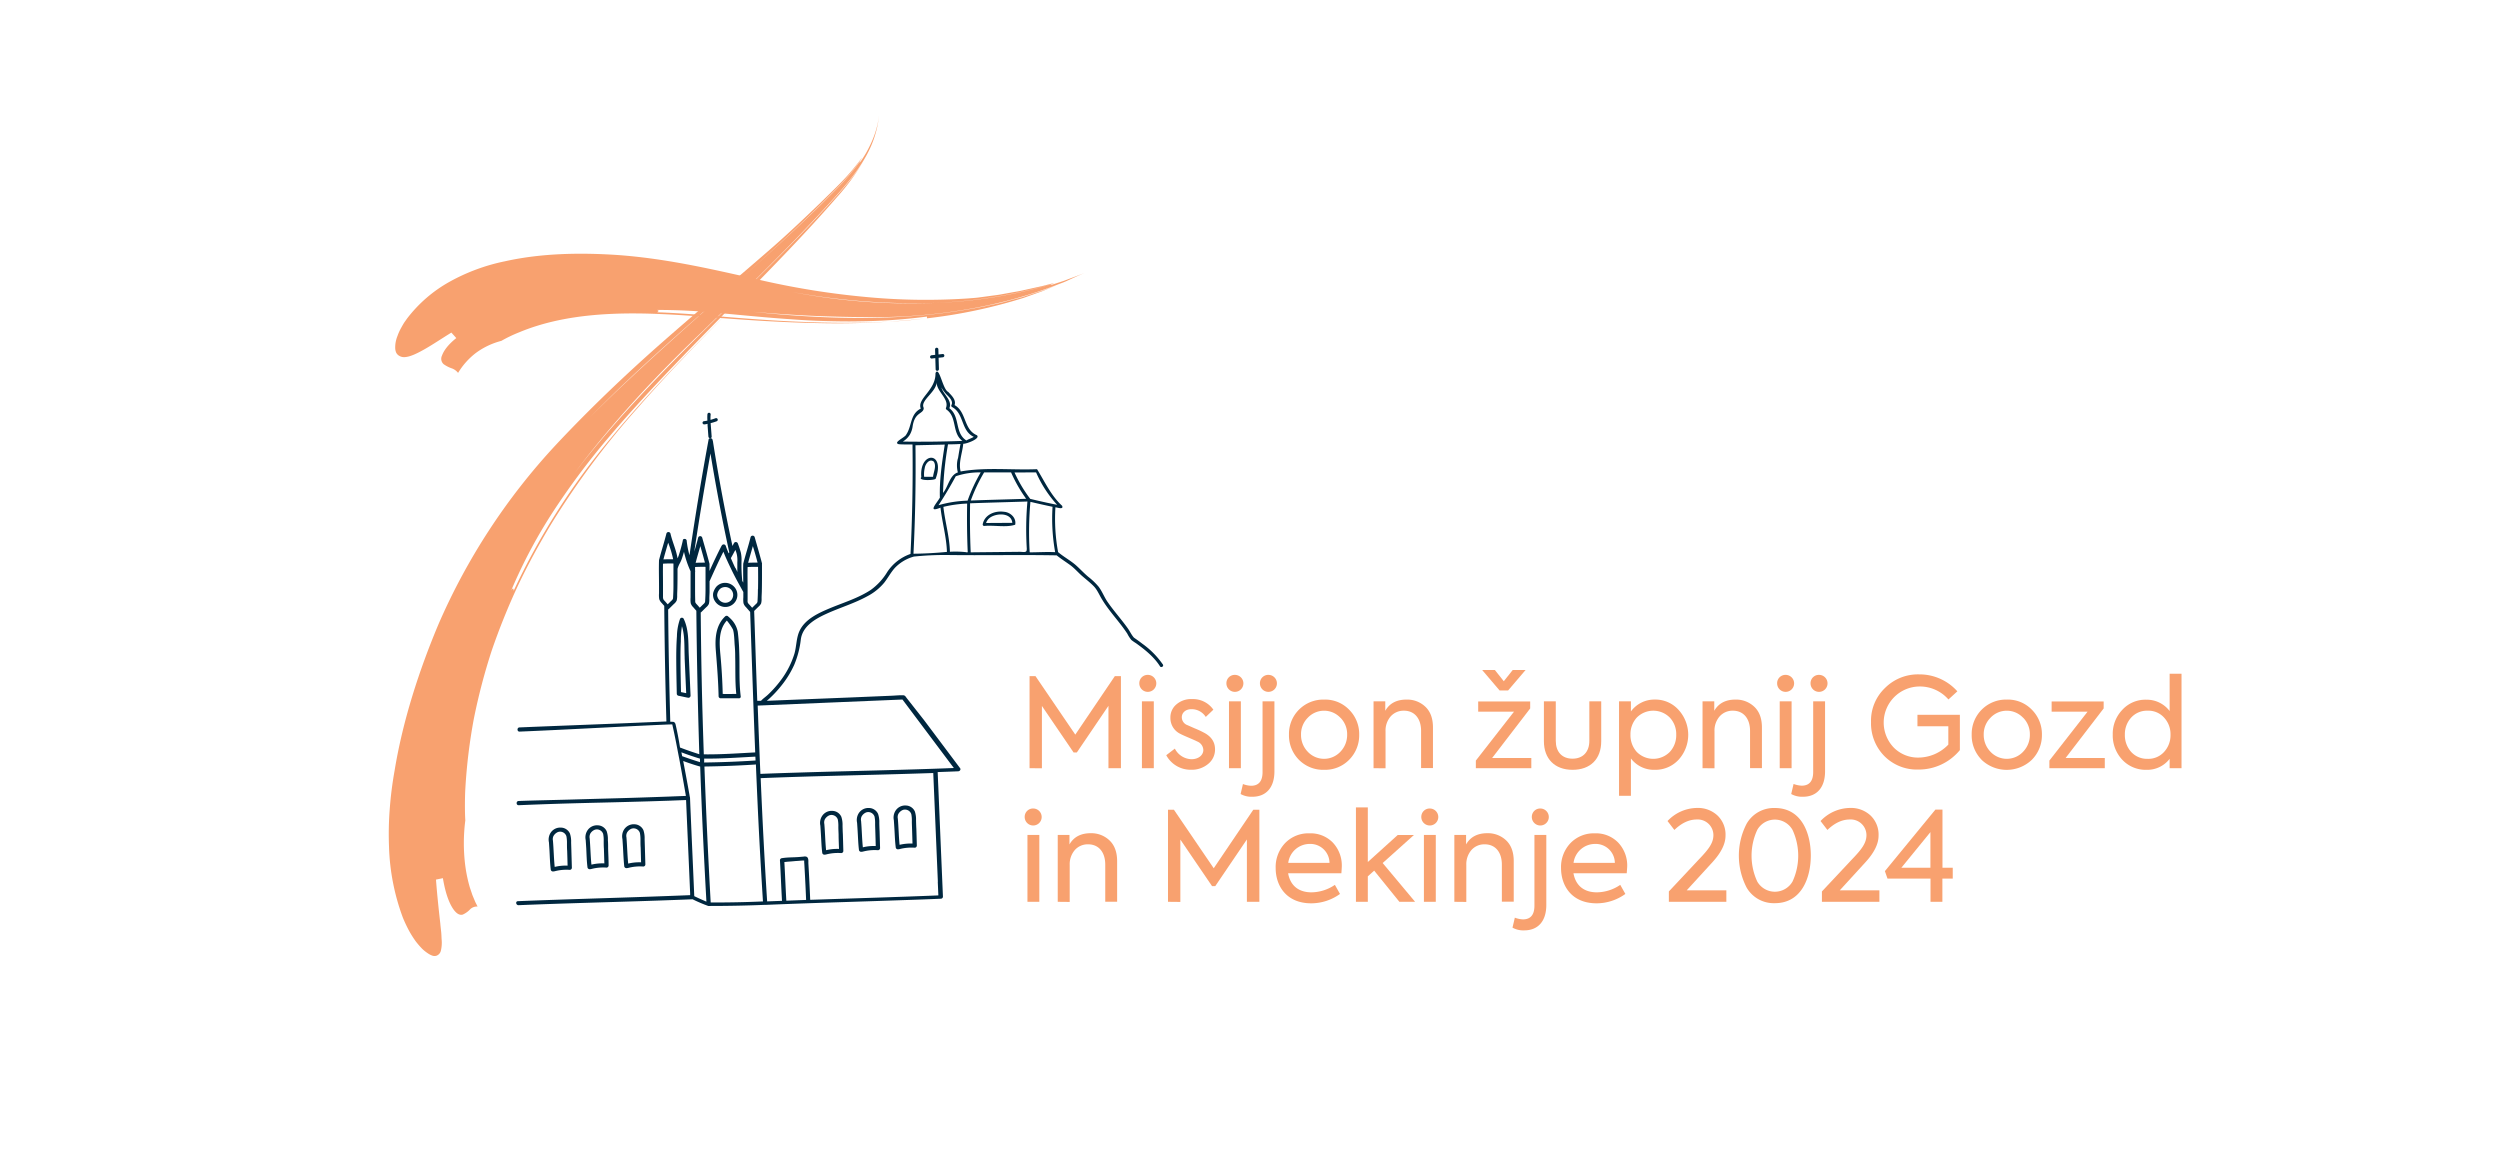 <svg xmlns="http://www.w3.org/2000/svg" viewBox="0 0 841.89 394.1"><defs><style>.cls-1{fill:#f8a16f;}.cls-2{fill:#00273f;}</style></defs><g id="gojzd"><path class="cls-1" d="M293.5,48.79a38.53,38.53,0,0,1-1.9,3.87c-3.23,5.79-7.71,10.75-12.14,15.6s-9,9.71-13.73,14.53c-9.43,9.63-19.35,19.26-29.75,29.37-7.32,7-15,14.74-22.27,22.75s-14.2,16.32-20.19,24.36c14.41-18.93,31.76-36.47,49.24-53.57,8.74-8.57,17.5-17.07,25.89-25.73,2.09-2.16,4.18-4.32,6.21-6.51s4.06-4.38,6.05-6.59c4-4.37,7.87-8.93,10.71-14.08a74.16,74.16,0,0,1-9.92,13.78c-10.32,11.89-21.2,23-32,34l-.41-.43c-15.2,15.67-30.12,30.44-43.58,46.28A250.13,250.13,0,0,0,187,171.18a170.55,170.55,0,0,0-14.84,27.65c.82-1.26.73-.3.83.1-.05.09-.09.18-.13.27,0-.09.08-.18.13-.27.09.36.28.27,1.4-2.09-1.12,2.36-1.31,2.45-1.4,2.09a234.42,234.42,0,0,1,32.86-51.55c13-15.78,27.56-30.4,42.66-45.61-11.69,11.85-23.24,23.53-33.91,35.77a278.69,278.69,0,0,0-28.78,38.61c-4.13,6.82-7.95,13.81-11.37,21a221,221,0,0,0-8.9,22.06,202.66,202.66,0,0,0-6,22.94,186.36,186.36,0,0,0-2.85,23.56c-.16,2.66-.19,7.95,0,10.55a60,60,0,0,0,0,15.39,48.87,48.87,0,0,0,1.52,7.2l.57,1.69.28.84.33.8.67,1.6.76,1.51a3.22,3.22,0,0,0-2.58,1,7.66,7.66,0,0,1-2.43,1.71c-.87.23-1.92-.08-3.15-1.82s-2.61-4.95-3.52-10.45l-2.33.48c.44,5.76,1,10.76,1.46,14.84.08,1,.21,2,.3,2.89s.09,1.76.15,2.51a11.51,11.51,0,0,1-.28,3.77,2.36,2.36,0,0,1-1.51,1.64,2.26,2.26,0,0,1-1.22,0,6.09,6.09,0,0,1-1.6-.8,13.14,13.14,0,0,1-2-1.6A28.73,28.73,0,0,1,140,317a35.14,35.14,0,0,1-2.2-3.47,47.93,47.93,0,0,1-2.11-4.45A74.64,74.64,0,0,1,131,285a108.12,108.12,0,0,1,.26-12.71,124.63,124.63,0,0,1,1.62-12.76c2.77-16.94,8.3-33.91,14.8-49.36a213.12,213.12,0,0,1,39.51-60.35c11.23-12,23.48-23.71,36.12-34.81s25.49-21.79,37.5-32.31c4.37-3.83,10.18-9.29,15.4-14.33,2.58-2.54,5.08-4.93,7.08-7s3.54-3.84,4.44-5c1.32-1.6,1.94-2.48,2.24-2.86s.26-.27.11,0a76.64,76.64,0,0,1-9.22,10.82l-5,5-5.12,5c-6.86,6.56-13.87,12.92-20.89,19.2-17.27,15.33-34.9,30.4-51.31,47.11,16.2-16.21,33.76-31.44,51.31-47.11,7-6.24,14-12.53,20.8-19l5.06-4.89,5-5a79.63,79.63,0,0,0,9.14-10.63c-.33.6-.64,1.19.05.28,0,0,.82-1.2,1.74-2.76a43.38,43.38,0,0,0,2.38-4.9,30.53,30.53,0,0,0,1.73-5.91c.12-.72.2-1.26.28-1.8-.06.45-.12.92-.2,1.44a15.57,15.57,0,0,1-.27,1.59c-.1.61-.25,1.27-.44,2A34.94,34.94,0,0,1,293.5,48.79Z"/><path class="cls-2" d="M338.07,172.34c-3-.42-6.47.95-7.12,4.15a.5.5,0,0,0,.48.63c3.35-.33,7.42.6,10.44-.42C342.34,174.4,340.25,172.49,338.07,172.34Zm-6,3.78a3.55,3.55,0,0,1,1.19-1.7c2.17-1.7,7.34-1.88,7.64,1.65Z"/><path class="cls-2" d="M315.1,161.19c3.4-9.34-5.65-9.27-4.84-.49C308.94,162,314.94,161.79,315.1,161.19Zm-.89-.63-3,0a9.29,9.29,0,0,1,.2-2.93c.17-1.36,1.63-3.36,3.06-2.16C315.43,157,314.36,158.94,314.21,160.56Z"/><path class="cls-2" d="M391.61,223.78a28.58,28.58,0,0,0-6.92-7c-.87-.67-1.76-1.32-2.67-1.94a1.61,1.61,0,0,1-.43-.44c-.65-.82-1.13-1.84-1.73-2.7-2.21-3.14-4.84-6-7-9.17-1.06-1.6-1.76-3.49-2.93-5a23,23,0,0,0-3.5-3.33c-1.49-1.26-2.8-2.71-4.28-4-1.85-1.56-4-2.72-5.83-4.27a62.17,62.17,0,0,1-.9-15.1c.66.08,2.89.89,2.25-.51-3.74-3.42-5.92-8.26-8.44-12.32-8.55.35-17.28-.72-25.73.77-.78-3.06.61-6.25.88-9.33.88.13,6-1.74,4.58-2.88-4.52-1.93-3.41-7.83-7.5-10.14.59-1.77-1-3.22-2.13-4.43-1.83-.77-2.93-8.32-4.15-6.61a.77.77,0,0,0-.15.39c.06,5.75-6.3,8.47-4.95,11.83-3.65,1.82-2.94,5.87-4.91,8.76-.34.94-4.59,2.65-2.51,3.23,1.53.14,3.09.05,4.63.1q.24,18.42-.67,36.85a15.49,15.49,0,0,0-7.78,6,20.55,20.55,0,0,1-5.59,6.11c-4.27,2.81-9.27,4.29-14,6.27-3.76,1.59-8.18,3.63-10,7.54-1.11,2.37-1,5.14-1.71,7.63a28.83,28.83,0,0,1-4,8.17,37.24,37.24,0,0,1-5,5.75c-.69.65-1.61,1.25-2.27,2l-1.26,0-.3-8.43c-.25-7-.49-14.82-.74-21.84l1.4-1.38a3.48,3.48,0,0,0,.94-1.15,5.65,5.65,0,0,0,.16-1.69c0-.78.06-1.56.08-2.33.07-3.06.06-6.12.05-9.17a.19.19,0,0,0,0-.07.58.58,0,0,0,0-.26c-.77-2.95-1.63-5.87-2.46-8.81a.72.72,0,0,0-1.37,0c-.72,2.94-1.68,5.81-2.42,8.73v0a.84.84,0,0,0-.06.24c-.07,2.11,0,4.23,0,6.34l-.32-.58a50.92,50.92,0,0,1-.26-6.64,11.25,11.25,0,0,0-.23-2.89,30.51,30.51,0,0,0-1-3.05.72.72,0,0,0-1.29-.17c-.18.34-.36.68-.53,1q-3.81-17.61-6.6-35.39a1.08,1.08,0,0,0-.08-.19c0-.78-1.21-1.08-1.36-.23q-3.58,19.41-6.43,38.94a29.48,29.48,0,0,1-.94-4.85.54.54,0,0,0,0-.1.08.08,0,0,0,0,0,.69.69,0,0,0-.67-.56h-.08a.58.58,0,0,0-.55.37.42.42,0,0,0,0,.12s0,0,0,0a48.66,48.66,0,0,1-1.36,5,10.61,10.61,0,0,1-.42,1.06c-.46-2.88-1.74-5.53-2.39-8.36a.71.71,0,0,0-1.36,0c-.73,2.93-1.68,5.8-2.43,8.73v0a.94.94,0,0,0-.06.24c-.1,3,0,6,0,9,0,.72,0,1.44,0,2.16a8.71,8.71,0,0,0,.06,1.91,3.13,3.13,0,0,0,.82,1.33l.88,1v.17c.12,13.06.35,25.9.73,38.75l-13.21.56c-10.49.43-25.76,1-36.25,1.44-.91,0-.91,1.45,0,1.41,15.63-.64,32-1.6,49.49-2.37l1.41-.05.53,0c.49,2.18,1,4.56,1.46,7,.11.55.22,1.1.32,1.65s.17.87.25,1.3.21,1.08.32,1.62c.89,4.78,1.7,9.34,2.24,12.51l-4.25.16-1.44.06c-15.85.57-17.06.54-32.92,1-4.35.13-13.36.31-17.71.49-.9,0-.91,1.45,0,1.42,18-.75,26.06-.77,44.08-1.31l6.61-.21,1.44-.06,4.25-.16c.49,11.47.69,15.55,1.2,27.45.06,1.31.11,2.63.17,3.95,0,.21,0,.42,0,.63l-1.73.07c-14.75.59-29.5,1-44.26,1.51-4,.14-8,.28-12,.45-.91,0-.7,1.39.22,1.35,15.57-.65,30.94-1,46.51-1.54,4-.14,8-.28,12-.45h.09a50,50,0,0,0,5.27,2.25.81.81,0,0,0,.34,0l.12,0q9.36,0,18.7-.38h.05a.83.83,0,0,0,.27,0l.11,0c15.58-.65,31.16-1.06,46.73-1.61q6-.19,12-.45a.71.71,0,0,0,.71-.71q-.78-18.36-1.55-36.73c-.08-1.74-.15-3.47-.22-5.21,2.31-.08,4.62-.16,6.92-.26.49,0,1-.61.62-1.06l-12.12-16.16L305.28,235a6.13,6.13,0,0,0-.38-.51,1,1,0,0,0-.87-.35c-1.23-.05-2.51.1-3.74.15l-14,.59L258.23,236c.29-.26.6-.51.89-.78a38.54,38.54,0,0,0,4.2-4.56,32.25,32.25,0,0,0,4.16-6.83,31.22,31.22,0,0,0,2.21-8.55c.62-4.48,4.91-6.9,8.65-8.6,4.52-2.06,9.33-3.47,13.7-5.87a18.39,18.39,0,0,0,5.73-4.59c1.27-1.63,2.23-3.48,3.6-5a14,14,0,0,1,5.75-3.6c.19-.07.33-.1.61-.19a101.88,101.88,0,0,1,11.11-.53c12.29.17,24.69-.11,37,.12,1.45,1.17,3,2.15,4.52,3.25s2.69,2.52,4.1,3.74,2.67,2.18,3.88,3.42,1.87,3,2.8,4.46c2,3.32,4.62,6.2,6.94,9.3.54.73,1.07,1.47,1.56,2.23a10.59,10.59,0,0,0,1.38,2.12,16.27,16.27,0,0,0,1.54,1.07c3,2.15,6.08,4.62,8.06,7.75C391,225,392,224.4,391.61,223.78ZM237.22,258.13q8.58-.12,17.13-.67a1,1,0,0,0,.2-.06c.35,8.4.72,16.76,1.15,25q.56,10.59,1.23,21.16-8.79.39-17.6.35Q238.05,281,237.22,258.13Zm-3.15-60c0-1.84,0-3.68,0-5.51a.82.82,0,0,0,0-.49c0-.39,0-.78,0-1.18,1.18-.07,2.35-.09,3.52-.06q0,2.32,0,4.65a.74.74,0,0,0,0,.21c0,.9,0,1.79,0,2.69,0,1.34-.05,2.69-.13,4,0,.6-.45.87-.87,1.28l-.94.93-.88-1a3.84,3.84,0,0,1-.56-.66,2.14,2.14,0,0,1-.09-.87C234.07,200.76,234.07,199.42,234.07,198.08Zm1.78-14.21c.53,1.85,1.05,3.7,1.54,5.55-1,0-2.08,0-3.13.06C234.76,187.6,235.32,185.74,235.85,183.87Zm.23,22.29,1.69-1.67a3.36,3.36,0,0,0,.94-1.15,5.65,5.65,0,0,0,.16-1.69c0-.78.06-1.56.08-2.33,0-1.21,0-2.43,0-3.64,1.51-3.34,3-6.67,4.67-9.94.76,2,1.72,4,2.65,5.94,1.24,2.6,2.65,5.12,4.05,7.63h0v1.85a9.27,9.27,0,0,0,.05,1.9,3,3,0,0,0,.83,1.34l1.42,1.62c.55,15.57,1.07,31.48,1.7,47.31-5.76.29-11.53.73-17.31.65-.29-8.55-.55-17.1-.72-25.65-.15-7.06-.25-15-.32-22.15Zm1,49.25c5.78.07,11.54-.36,17.3-.66h0l.06,1.31a.36.36,0,0,0-.15,0q-8.58.56-17.18.67C237.15,256.28,237.14,255.84,237.12,255.41Zm18.15-57c0,1.34-.05,2.69-.13,4,0,.6-.45.87-.87,1.28l-.94.93c-.29-.34-.58-.67-.88-1a3.84,3.84,0,0,1-.56-.66,2,2,0,0,1-.09-.87c0-1.34,0-2.68,0-4,0-2.39-.06-4.79,0-7.18,1.17-.07,2.35-.09,3.52-.06C255.31,193.36,255.32,195.87,255.27,198.39Zm-.16-9c-1,0-2.09,0-3.13.06.5-1.88,1.06-3.74,1.59-5.61C254.1,185.72,254.62,187.57,255.11,189.42Zm-7.46,1.8c-.53-1.08-1-2.2-1.49-3.3.54-.91,1-1.85,1.53-2.78.16.42.31.85.43,1.29a9.69,9.69,0,0,1,.22,2.94c0,1.08,0,2.17,0,3.25C248.14,192.15,247.88,191.69,247.65,191.22Zm-8.37-38.66c1.84,11.2,3.93,22.33,6.35,33.42l-.19.33a24.9,24.9,0,0,1-1-2.53.73.73,0,0,0-1.33-.11s0,0-.07.08c-1.44,2.79-2.77,5.63-4.07,8.49v-2.09s0,0,0-.07a.8.8,0,0,0,0-.26c-.77-2.95-1.63-5.87-2.46-8.81a.71.71,0,0,0-1.36,0c-.39,1.59-.85,3.15-1.31,4.71Q236.3,169.1,239.28,152.56Zm-12.6,35.73c-1.08,0-2.15,0-3.23.05.5-1.89,1.07-3.76,1.6-5.63A35.26,35.26,0,0,1,226.68,188.29ZM223.27,201c0-1.34,0-2.68,0-4,0-2.39-.06-4.78,0-7.17a34.5,34.5,0,0,1,3.52-.06c0,2.51,0,5,0,7.54,0,1.34-.05,2.69-.13,4,0,.6-.45.86-.86,1.27l-.95.93-.88-1a3.91,3.91,0,0,1-.56-.66A2.14,2.14,0,0,1,223.27,201Zm4.22,42.92a1.22,1.22,0,0,0-.28-.57c-.31-.32-.54-.27-1-.29a3.7,3.7,0,0,0-.49,0q-.25-8.75-.42-17.5c-.14-7-.23-13.36-.3-20.34h0a.61.61,0,0,0,.24-.15l1.69-1.67a3.36,3.36,0,0,0,.94-1.15,6,6,0,0,0,.17-1.69c0-.78.05-1.55.07-2.33.05-2.19.06-4.38.05-6.58a.3.3,0,0,0,0-.08,8.37,8.37,0,0,1,.79-1.91,11.6,11.6,0,0,0,.85-2.06q.28-.88.54-1.77a32.51,32.51,0,0,0,2.21,6.54c0,2.23,0,4.46,0,6.69,0,.72,0,1.44,0,2.16a9.27,9.27,0,0,0,.05,1.9,3,3,0,0,0,.83,1.34c.35.41.71.81,1.07,1.22.15,15.88.5,32.15,1,48.31h0c-2.19-.68-4.36-1.44-6.5-2.26h0C228.49,248.46,227.91,245.67,227.49,243.88Zm2,9.43c2,.77,4.13,1.49,6.23,2.13h0c0,.39,0,.78,0,1.17h0c-2-.59-4-1.29-6-2C229.63,254.16,229.54,253.73,229.46,253.31Zm4.31,48.46c-.5-11.8-.7-15.82-1.21-27.87-.08-1.76-.15-3.51-.22-5.26a.77.77,0,0,0-.06-.28,0,0,0,0,1,0,0c-.64-3.66-1.45-8-2.24-12.13,1.88.69,3.78,1.34,5.72,1.88,0,0,0,0,0,0h0c.29,8.14.62,16.25,1,24.25q.51,10.62,1.1,21.23h0C236.41,303,235.07,302.41,233.77,301.77Zm31,1.5c-.25-4.25-.41-8.75-.66-13,1.12-.16,2.23-.19,3.36-.31.61-.06,1.23-.08,1.85-.14a9.74,9.74,0,0,1,1.47-.06c0,.2,0,.45,0,.55l.06.89.09,1.62c.06,1.14.13,2.27.18,3.41.12,2.26.22,4.53.31,6.79l-1.42.05Zm51-6.36c.07,1.53.13,3.06.2,4.58-14.39.59-28.78,1-43.16,1.49q-.25-6.19-.62-12.37c0-.63.11-1.69-.52-2.09a1.7,1.7,0,0,0-1.11-.09l-1.42.12c-2,.18-4,.07-6,.43a.73.73,0,0,0-.52.68c.27,4.45.43,9.19.69,13.66l-5,.19c-.89-13.82-1.59-27.66-2.18-41.5,17.8-.73,35.62-1,53.43-1.58l4.69-.15Q315.06,278.6,315.83,296.91Zm-11.89-61.38,15.8,21.06c.5.67,1,1.34,1.51,2-17.56.7-35.14,1-52.7,1.55-4.15.13-8.3.26-12.45.43q-.5-11.52-.91-23Zm45-76.48A39.58,39.58,0,0,0,356,170c-3-.58-6-1.27-9.06-2a45.68,45.68,0,0,1-5.3-8.9Zm-14.08,0,5.66,0a47.89,47.89,0,0,0,5.08,8.88c-6.22.21-12.43.35-18.65.58a55.33,55.33,0,0,1,4.49-9.46Zm-4.57,0a55.49,55.49,0,0,0-4.42,9.51,39.36,39.36,0,0,0-9.79,1.53c2.09-3.15,4-6.41,5.81-9.75A24.6,24.6,0,0,1,330.3,159.09Zm-7.69-4.71a9.18,9.18,0,0,0,0,4.71c-2.78.88-3.22,4.8-5,6.92a111.33,111.33,0,0,1,1.68-16.37q2.1,0,4.2-.12C323.14,151.14,322.87,152.76,322.61,154.38Zm-3.29-21c.73.72,1.71,1.89,1.14,3a.5.5,0,0,0,.18.68c4.13,2.18,2.94,8,7.33,10.05-.83.51-1.69.73-2.51,1.22-4-2.57-2-8.09-5.72-10.86,1.13-2.62-2.05-4.59-2.68-7A11.7,11.7,0,0,0,319.32,133.4Zm-15.21,15.3a7.24,7.24,0,0,0,2.27-2.21,7.73,7.73,0,0,0,1-2.92c.72-4.69,3.3-4.07,3.71-5.84a1.15,1.15,0,0,0-.09-.63c-.83-2.37,4.4-5.18,4.44-8.38,0,3.22,4.25,5.54,3.2,8.58a.5.5,0,0,0,.08.61c3.75,2.56,1.79,7.91,5.42,10.59C317.48,148.73,310.8,148.81,304.11,148.7Zm3.55,37.77q.9-18.24.67-36.5l9.87-.23c-.92,5.91-1.83,11.87-1.65,17.86-1,1.86-4.37,5.25.21,3.37.56,5,2,9.86,2.17,14.9Q313.31,186.41,307.66,186.47Zm17.81-.49a32,32,0,0,0-5.54-.15c-.13-5.13-1.64-10.06-2.2-15.12a41.32,41.32,0,0,1,8-1.11q-.15,8,.18,16C325.94,186.06,325.84,186,325.47,186Zm20.32-1c.1,1.36-1.22.82-2.63.87l-16.23.17q-.36-8.25-.2-16.51c6.43-.24,12.86-.39,19.3-.6A106.44,106.44,0,0,0,345.79,185Zm1,.94A112.58,112.58,0,0,1,347,169c2.48.58,5,1.16,7.45,1.66a63.69,63.69,0,0,0,.88,15.29C352.51,185.8,349.67,186,346.83,186Z"/><path class="cls-2" d="M245.3,207.7a.71.71,0,0,0-1.08-.14c-3.21,3-3.49,7.47-3.16,11.58.41,5.1.82,10.18.93,15.3a.7.7,0,0,0,.7.71c2,0,3.92,0,5.88,0l.11,0c.4.07.83-.14.76-.65-.62-5-.31-9.75-.49-14.73a69,69,0,0,0-.5-7,8.4,8.4,0,0,0-2.8-4.77A.72.72,0,0,0,245.3,207.7Zm2.11,9.58a38.34,38.34,0,0,1,.17,3.86c.12,4.25-.08,8.34.37,12.55-1.52,0-3,.05-4.57,0q-.16-6.61-.78-13.2c-.36-3.92-.66-8.42,2.17-11.51a18.1,18.1,0,0,1,2,2.91C247.26,212.92,247.31,216.19,247.41,217.28Z"/><path class="cls-2" d="M232.55,234.26q-.3-6.9-.61-13.82c-.18-4.05.1-8.33-1.71-12.07a.69.69,0,0,0-1.27.18,18.63,18.63,0,0,0-1,5.74c-.17,2.3-.22,4.61-.23,6.91,0,4.14.1,8.27.18,12.41a.72.72,0,0,0,.52.68c1.07.2,2.13.46,3.19.66A.72.72,0,0,0,232.55,234.26Zm-2-12.83q.26,6,.53,12l-1.75-.36c-.07-3.62-.16-7.25-.17-10.87,0-2.07,0-4.14.12-6.2a31.75,31.75,0,0,1,.37-5.12C230.68,214.19,230.41,218,230.57,221.43Z"/><path class="cls-2" d="M242.51,204a4.05,4.05,0,0,0,5.48-5.24,4.15,4.15,0,0,0-4.88-2.34,4.08,4.08,0,0,0-1.85,1.13,5.34,5.34,0,0,0-1.1,2.19,3.86,3.86,0,0,0,.61,2.72A4.11,4.11,0,0,0,242.51,204Zm-.31-5.37a2.29,2.29,0,0,1,1.29-.84,2.69,2.69,0,0,1,3.06,1.25,2.64,2.64,0,0,1-3.05,3.84,2.88,2.88,0,0,1-2-2.46A3.15,3.15,0,0,1,242.2,198.64Z"/><path class="cls-2" d="M237.1,142.92c.39,0,.79-.11,1.18-.19,0,.19,0,.37,0,.56l.28,3.74c.06.69,1.15.7,1.1,0l-.29-3.74-.06-.8a16.64,16.64,0,0,0,2-.61.56.56,0,0,0,.38-.68.55.55,0,0,0-.67-.38,17.87,17.87,0,0,1-1.75.57,12.71,12.71,0,0,1,.05-1.85.54.54,0,0,0-.54-.54.55.55,0,0,0-.55.54,13.39,13.39,0,0,0,0,2.1c-.36.08-.73.14-1.1.19a.56.56,0,0,0-.55.55A.55.55,0,0,0,237.1,142.92Z"/><path class="cls-2" d="M283.73,278.07a8.56,8.56,0,0,0-.4-3,3.39,3.39,0,0,0-3-2,3.83,3.83,0,0,0-3.52,1.78,4.26,4.26,0,0,0-.55,3.18c.07,1,.13,1.93.19,2.89.13,2.06.18,4.14.44,6.19a.72.72,0,0,0,.7.71,2.22,2.22,0,0,0,.63-.08,15.76,15.76,0,0,1,5.08-.46.72.72,0,0,0,.7-.71c-.05-1.88-.1-3.77-.16-5.65C283.78,280,283.76,279,283.73,278.07Zm-5.54,8.24c-.3-2.93-.33-5.89-.59-8.83a2.52,2.52,0,0,1,.17-1.56,3.17,3.17,0,0,1,1.5-1.35,2.23,2.23,0,0,1,2.87,1.42,11,11,0,0,1,.18,2.43c0,.84.05,1.69.08,2.53,0,1.65.09,3.29.14,4.93A16.28,16.28,0,0,0,278.19,286.31Z"/><path class="cls-2" d="M296.11,277.1a8.42,8.42,0,0,0-.41-3,3.41,3.41,0,0,0-3-2,3.86,3.86,0,0,0-3.53,1.78,4.29,4.29,0,0,0-.54,3.19c.07,1,.13,1.93.19,2.89.13,2.06.18,4.14.43,6.18a.73.73,0,0,0,.71.71,2.7,2.7,0,0,0,.63-.07,15.43,15.43,0,0,1,5.07-.47.71.71,0,0,0,.71-.71c-.05-1.88-.11-3.76-.16-5.64C296.16,279,296.13,278.06,296.11,277.1Zm-5.54,8.24c-.3-2.93-.34-5.9-.59-8.83a2.45,2.45,0,0,1,.17-1.56,3.12,3.12,0,0,1,1.5-1.35,2.22,2.22,0,0,1,2.86,1.41,11.06,11.06,0,0,1,.19,2.44c0,.84.05,1.68.07,2.53.05,1.64.1,3.29.14,4.93A15.43,15.43,0,0,0,290.57,285.34Z"/><path class="cls-2" d="M308.48,276.26a8.56,8.56,0,0,0-.4-3,3.39,3.39,0,0,0-3-2,3.83,3.83,0,0,0-3.52,1.78,4.26,4.26,0,0,0-.55,3.18c.07,1,.13,1.93.19,2.89.13,2.06.18,4.14.44,6.19a.72.72,0,0,0,.7.71,2.22,2.22,0,0,0,.63-.08,15.72,15.72,0,0,1,5.07-.46.72.72,0,0,0,.71-.71c-.05-1.88-.1-3.77-.16-5.65C308.53,278.18,308.51,277.22,308.48,276.26Zm-5.54,8.24c-.3-2.93-.33-5.89-.59-8.83a2.52,2.52,0,0,1,.17-1.56,3.17,3.17,0,0,1,1.5-1.35,2.23,2.23,0,0,1,2.87,1.42,11,11,0,0,1,.18,2.43c0,.84.05,1.69.07,2.53l.15,4.93A16.28,16.28,0,0,0,302.94,284.5Z"/><path class="cls-2" d="M185.46,292.76a.73.73,0,0,0,.71.71,2.7,2.7,0,0,0,.63-.07,15.43,15.43,0,0,1,5.07-.47.71.71,0,0,0,.71-.71c-.05-1.88-.11-3.76-.16-5.64l-.09-2.88a8.41,8.41,0,0,0-.4-3,3.41,3.41,0,0,0-3-2,3.86,3.86,0,0,0-3.53,1.78,4.28,4.28,0,0,0-.54,3.19c.07,1,.13,1.93.19,2.89C185.16,288.64,185.21,290.72,185.46,292.76Zm.92-11.21a3.12,3.12,0,0,1,1.5-1.35,2.22,2.22,0,0,1,2.86,1.41,11.71,11.71,0,0,1,.19,2.44c0,.84,0,1.68.07,2.53.05,1.64.1,3.29.14,4.93a15.43,15.43,0,0,0-4.34.43c-.3-2.93-.34-5.9-.59-8.83A2.45,2.45,0,0,1,186.38,281.55Z"/><path class="cls-2" d="M197.83,292a.74.74,0,0,0,.71.71,2.22,2.22,0,0,0,.63-.08,15.72,15.72,0,0,1,5.07-.46.71.71,0,0,0,.71-.71c0-1.88-.1-3.76-.16-5.65,0-1,0-1.92-.08-2.88a8.56,8.56,0,0,0-.4-3,3.41,3.41,0,0,0-3-2,3.83,3.83,0,0,0-3.52,1.78,4.28,4.28,0,0,0-.55,3.19c.07,1,.13,1.92.19,2.89C197.53,287.9,197.58,290,197.83,292Zm.92-11.21a3.07,3.07,0,0,1,1.5-1.35,2.22,2.22,0,0,1,2.87,1.41,11,11,0,0,1,.18,2.43c0,.85,0,1.69.07,2.53l.15,4.94a15.87,15.87,0,0,0-4.35.42c-.3-2.93-.34-5.89-.59-8.83A2.48,2.48,0,0,1,198.75,280.82Z"/><path class="cls-2" d="M210.21,291.64a.73.73,0,0,0,.71.71,2.56,2.56,0,0,0,.62-.07,15.51,15.51,0,0,1,5.08-.47.72.72,0,0,0,.71-.7c-.05-1.89-.11-3.77-.16-5.65l-.09-2.88a8.41,8.41,0,0,0-.4-3,3.42,3.42,0,0,0-3-2,3.88,3.88,0,0,0-3.53,1.78,4.29,4.29,0,0,0-.54,3.19c.07,1,.13,1.93.19,2.89C209.91,287.52,210,289.6,210.21,291.64Zm.92-11.21a3.08,3.08,0,0,1,1.5-1.35,2.22,2.22,0,0,1,2.86,1.42,11.56,11.56,0,0,1,.19,2.43c0,.84,0,1.68.07,2.53.05,1.64.09,3.29.14,4.93a15.81,15.81,0,0,0-4.34.43c-.3-2.93-.34-5.9-.59-8.83A2.45,2.45,0,0,1,211.13,280.43Z"/><path class="cls-2" d="M313.8,120.73l1.17-.13.11,3.76a.49.49,0,0,0,.17.38.53.53,0,0,0,.41.14.56.56,0,0,0,.53-.57l-.11-3.83,1.44-.16a.56.56,0,0,0,.49-.62.51.51,0,0,0-.58-.48l-1.38.15-.05-1.75a.6.6,0,0,0-.17-.38.66.66,0,0,0-.41-.14.55.55,0,0,0-.53.57l.05,1.82-1.23.14a.56.56,0,0,0-.5.61A.52.52,0,0,0,313.8,120.73Z"/><path class="cls-1" d="M346.71,258.69v-31h2l13.4,19.7,13.32-19.7h2.05v31h-4.2v-21L362.63,253.4h-1.09l-10.67-15.67v21Z"/><path class="cls-1" d="M383.67,230.08a2.8,2.8,0,0,1,2.94-2.81,2.86,2.86,0,1,1-2.94,2.81Zm4.88,28.61h-4V236.18h4Z"/><path class="cls-1" d="M392.74,254.32l2.9-2.22a6.49,6.49,0,0,0,5.59,3.57c2.39,0,4-1.39,4-3.11a3.21,3.21,0,0,0-2.06-2.86c-.46-.25-1.43-.67-2.81-1.26s-2.31-1-2.78-1.26a5.9,5.9,0,0,1-3.44-5.46,5.69,5.69,0,0,1,2-4.49,7.59,7.59,0,0,1,5.33-1.81,8.36,8.36,0,0,1,7.14,3.57l-2.56,2.44a5.64,5.64,0,0,0-4.83-2.61c-2,0-3.24,1.22-3.24,2.73a2.84,2.84,0,0,0,1.9,2.65l2.47,1.09a28,28,0,0,1,3,1.39c2.56,1.3,3.82,3.19,3.82,5.67a6.19,6.19,0,0,1-2.27,4.87,8.62,8.62,0,0,1-5.84,2A9.31,9.31,0,0,1,392.74,254.32Z"/><path class="cls-1" d="M413,230.08a2.8,2.8,0,0,1,2.94-2.81,2.86,2.86,0,1,1-2.94,2.81Zm4.87,28.61h-4V236.18h4Z"/><path class="cls-1" d="M417.78,267.39l.79-3.36a8.64,8.64,0,0,0,2.73.58c2.57,0,3.87-1.55,3.87-4.62V236.18h4v23.56c0,5.55-2.86,8.57-7.43,8.57A7.46,7.46,0,0,1,417.78,267.39Zm6.51-37.31a2.8,2.8,0,0,1,2.94-2.81,2.86,2.86,0,1,1-2.94,2.81Z"/><path class="cls-1" d="M437.39,255.83a11.67,11.67,0,0,1-3.32-8.44,11.55,11.55,0,0,1,11.85-11.8,11.21,11.21,0,0,1,8.44,3.44,11.59,11.59,0,0,1,3.36,8.36,11.71,11.71,0,0,1-3.36,8.44,11.33,11.33,0,0,1-8.44,3.41A11.46,11.46,0,0,1,437.39,255.83Zm14-14.11a7.53,7.53,0,0,0-11,0,7.82,7.82,0,0,0-2.26,5.67,8.11,8.11,0,0,0,2.26,5.76,7.53,7.53,0,0,0,11,0,8.12,8.12,0,0,0,2.27-5.76A7.82,7.82,0,0,0,451.42,241.72Z"/><path class="cls-1" d="M462.55,258.69V236.18h3.95v3.19c1.42-2.52,3.82-3.78,7.14-3.78A8.83,8.83,0,0,1,480,238c1.72,1.64,2.56,3.95,2.56,7v13.65h-4V246.17c0-4.37-2.35-6.84-5.75-6.84a5.81,5.81,0,0,0-4.5,1.93,7.28,7.28,0,0,0-1.72,5v12.47Z"/><path class="cls-1" d="M502.49,255.25h13.19v3.44H497v-2.56l12.85-16.47H497.79v-3.44H515.3v2.35Zm-3.36-29.62h4.28l3,3.78,3-3.78h4.33l-5.88,6.89H505Z"/><path class="cls-1" d="M519.92,249.62V236.18h4v13.31c0,3.7,2.1,6,5.63,6s5.67-2.31,5.67-6V236.18h4v13.44c0,6-3.65,9.62-9.66,9.62S519.92,255.5,519.92,249.62Z"/><path class="cls-1" d="M565.28,239.07a12.46,12.46,0,0,1,0,16.76,10.62,10.62,0,0,1-8.06,3.41,9.7,9.7,0,0,1-8-3.83V268h-4V236.18h4v3.4a9.79,9.79,0,0,1,8-4A10.48,10.48,0,0,1,565.28,239.07Zm-2.94,2.61a7.81,7.81,0,0,0-11.17,0,8.3,8.3,0,0,0-2.1,5.71,8.41,8.41,0,0,0,2.1,5.8,7.81,7.81,0,0,0,11.17,0,8.25,8.25,0,0,0,2.14-5.8A8.08,8.08,0,0,0,562.34,241.68Z"/><path class="cls-1" d="M573.34,258.69V236.18h3.95v3.19c1.43-2.52,3.82-3.78,7.14-3.78a8.87,8.87,0,0,1,6.35,2.43c1.72,1.64,2.56,3.95,2.56,7v13.65h-4V246.17c0-4.37-2.36-6.84-5.76-6.84a5.79,5.79,0,0,0-4.49,1.93,7.23,7.23,0,0,0-1.72,5v12.47Z"/><path class="cls-1" d="M598.46,230.08a2.8,2.8,0,0,1,2.94-2.81,2.86,2.86,0,1,1-2.94,2.81Zm4.87,28.61h-4V236.18h4Z"/><path class="cls-1" d="M603.2,267.39,604,264a8.64,8.64,0,0,0,2.73.58c2.56,0,3.87-1.55,3.87-4.62V236.18h4v23.56c0,5.55-2.86,8.57-7.44,8.57A7.51,7.51,0,0,1,603.2,267.39Zm6.51-37.31a2.8,2.8,0,0,1,2.95-2.81,2.86,2.86,0,1,1-2.95,2.81Z"/><path class="cls-1" d="M634.58,254.62a15.68,15.68,0,0,1-4.5-11.43,15.24,15.24,0,0,1,4.71-11.51,15.71,15.71,0,0,1,11.43-4.58,17.08,17.08,0,0,1,12.93,5.71l-3,2.74a12.77,12.77,0,0,0-9.91-4.37,12.15,12.15,0,0,0-8.49,20.58,11.46,11.46,0,0,0,8.36,3.36,14.06,14.06,0,0,0,10-4.37v-6.17H645.71v-3.87H660V252.6A17.91,17.91,0,0,1,646,259.15,15.41,15.41,0,0,1,634.58,254.62Z"/><path class="cls-1" d="M667.3,255.83a11.67,11.67,0,0,1-3.32-8.44,11.55,11.55,0,0,1,11.84-11.8,11.22,11.22,0,0,1,8.45,3.44,11.63,11.63,0,0,1,3.36,8.36,11.75,11.75,0,0,1-3.36,8.44,12.26,12.26,0,0,1-17,0Zm14-14.11a7.53,7.53,0,0,0-11,0,7.82,7.82,0,0,0-2.27,5.67,8.12,8.12,0,0,0,2.27,5.76,7.53,7.53,0,0,0,11,0,8.12,8.12,0,0,0,2.27-5.76A7.82,7.82,0,0,0,681.33,241.72Z"/><path class="cls-1" d="M695.61,255.25H708.8v3.44H690.14v-2.56L703,239.66H690.9v-3.44h17.52v2.35Z"/><path class="cls-1" d="M730.64,226.89h4v31.8h-4v-3.15a9.49,9.49,0,0,1-7.82,3.7,10.77,10.77,0,0,1-8.15-3.41,11.94,11.94,0,0,1-3.19-8.44,11.66,11.66,0,0,1,3.19-8.32,10.53,10.53,0,0,1,8.07-3.44,9.65,9.65,0,0,1,7.9,3.82Zm-1.85,14.79a7.08,7.08,0,0,0-5.55-2.35,7.18,7.18,0,0,0-5.58,2.35,8.3,8.3,0,0,0-2.1,5.71,8.41,8.41,0,0,0,2.1,5.8,7.22,7.22,0,0,0,5.58,2.35,7.11,7.11,0,0,0,5.55-2.35,8.25,8.25,0,0,0,2.14-5.8A8.15,8.15,0,0,0,728.79,241.68Z"/><path class="cls-1" d="M345.07,275.08a2.8,2.8,0,0,1,2.95-2.81,2.86,2.86,0,1,1-2.95,2.81ZM350,303.69h-4V281.18h4Z"/><path class="cls-1" d="M356.2,303.69V281.18h3.95v3.19c1.43-2.52,3.83-3.78,7.14-3.78a8.84,8.84,0,0,1,6.35,2.43c1.72,1.64,2.56,4,2.56,7v13.65h-4V291.17c0-4.37-2.35-6.84-5.76-6.84a5.8,5.8,0,0,0-4.49,1.93,7.28,7.28,0,0,0-1.72,5v12.47Z"/><path class="cls-1" d="M393.33,303.69v-31h2l13.4,19.7,13.32-19.7h2.05v31h-4.2v-21L409.25,298.4h-1.09l-10.67-15.67v21Z"/><path class="cls-1" d="M451.72,294.07H433.78c.67,3.82,3.19,6.43,7.9,6.43a14.23,14.23,0,0,0,7.85-2.52l1.72,3.06a16.59,16.59,0,0,1-9.66,3.16c-8.48,0-12-6-12-11.85a11.71,11.71,0,0,1,3.15-8.4,10.87,10.87,0,0,1,8.23-3.32,10.45,10.45,0,0,1,7.82,3.07,11.24,11.24,0,0,1,3.06,8.31C451.84,292.31,451.8,293,451.72,294.07Zm-4-3.49A6.45,6.45,0,0,0,441,284.2a7.31,7.31,0,0,0-7.18,6.38Z"/><path class="cls-1" d="M471.25,303.69l-8.49-10.5-2.14,1.93v8.57h-4v-31.8h4v18.4l10.08-9.11h5.46l-10.54,9.45,10.92,13.06Z"/><path class="cls-1" d="M478.63,275.08a2.8,2.8,0,0,1,2.94-2.81,2.86,2.86,0,1,1-2.94,2.81Zm4.88,28.61h-4V281.18h4Z"/><path class="cls-1" d="M489.76,303.69V281.18h3.95v3.19c1.43-2.52,3.83-3.78,7.14-3.78A8.86,8.86,0,0,1,507.2,283c1.72,1.64,2.56,4,2.56,7v13.65h-4V291.17c0-4.37-2.35-6.84-5.76-6.84a5.8,5.8,0,0,0-4.49,1.93,7.28,7.28,0,0,0-1.72,5v12.47Z"/><path class="cls-1" d="M509.34,312.39l.79-3.36a8.64,8.64,0,0,0,2.73.58c2.57,0,3.87-1.55,3.87-4.62V281.18h4v23.56c0,5.55-2.85,8.57-7.43,8.57A7.46,7.46,0,0,1,509.34,312.39Zm6.51-37.31a2.8,2.8,0,0,1,2.94-2.81,2.86,2.86,0,1,1-2.94,2.81Z"/><path class="cls-1" d="M547.81,294.07H529.87c.68,3.82,3.2,6.43,7.9,6.43a14.23,14.23,0,0,0,7.86-2.52l1.72,3.06a16.62,16.62,0,0,1-9.66,3.16c-8.49,0-12-6-12-11.85a11.71,11.71,0,0,1,3.15-8.4,10.9,10.9,0,0,1,8.24-3.32,10.43,10.43,0,0,1,7.81,3.07,11.2,11.2,0,0,1,3.07,8.31C547.94,292.31,547.9,293,547.81,294.07Zm-4-3.49a6.46,6.46,0,0,0-6.72-6.38,7.32,7.32,0,0,0-7.19,6.38Z"/><path class="cls-1" d="M568,299.83h13.36v3.86H562V300.2l10-10.67c3.36-3.48,5-5.62,5-8.31a5.29,5.29,0,0,0-5.62-5.25c-2.57,0-5.09,1.17-7.52,3.52l-2.31-3a13.86,13.86,0,0,1,9.91-4.41,9.64,9.64,0,0,1,6.93,2.56,8.87,8.87,0,0,1,2.69,6.77c0,2.73-1.43,5.67-4.33,8.86Z"/><path class="cls-1" d="M588.21,298.94a23.39,23.39,0,0,1,0-21.59,10.57,10.57,0,0,1,9.5-5.25c9,0,12.09,8.53,12.09,16s-3.1,16.05-12.09,16.05A10.56,10.56,0,0,1,588.21,298.94Zm15.42-19.49a6.82,6.82,0,0,0-11.85,0,20.66,20.66,0,0,0,0,17.44,6.86,6.86,0,0,0,11.85,0,20.66,20.66,0,0,0,0-17.44Z"/><path class="cls-1" d="M619.55,299.83H632.9v3.86H613.54V300.2l10-10.67c3.37-3.48,5-5.62,5-8.31a5.3,5.3,0,0,0-5.63-5.25c-2.56,0-5.08,1.17-7.52,3.52l-2.31-3a13.88,13.88,0,0,1,9.92-4.41,9.64,9.64,0,0,1,6.93,2.56,8.9,8.9,0,0,1,2.69,6.77c0,2.73-1.43,5.67-4.33,8.86Z"/><path class="cls-1" d="M657.6,292.22v3.66h-3.49v7.81h-4v-7.81H635.63l-.88-2.52,17-20.71h2.39v19.57Zm-17.31,0h9.79v-12Z"/><path class="cls-1" d="M358.81,94.8c-.92.41-1.88.73-2.82,1.1a156.65,156.65,0,0,1-27.1,7.68,182.81,182.81,0,0,1-29.65,3.17c-7.26.12-15,0-22.82-.28s-15.53-.83-22.75-1.46c17.07,1.8,34.79,2.71,52.27,1.53a194.4,194.4,0,0,0,25.81-3.42c2.09-.47,4.19-.84,6.25-1.4l6.14-1.64,6-1.92c2-.62,3.9-1.44,5.82-2.16-1.54.63-3.22,1.37-5.08,2.11l-6.11,2.18a173.33,173.33,0,0,1-32.61,6.91l0-.59a192.43,192.43,0,0,1-23.09,1.6c-3.82.09-7.61,0-11.4-.1s-7.56-.31-11.31-.6c-7.53-.49-15-1.24-22.56-1.94a218.64,218.64,0,0,0-22.61-1.2c1.05.26.38.55.13.79h0c-.22.22-.12.39,1.75.48-1.87-.09-2-.26-1.75-.48,7.39.26,14.77.88,22.19,1.49s14.85,1.19,22.28,1.55,14.88.59,22.4.48c3.75,0,7.53-.2,11.32-.37s7.61-.49,11.44-1a267.25,267.25,0,0,1-35.6,1.49c-11.8-.21-23.6-1-35.23-1.9s-23-1.69-34.08-1.2-21.67,2.23-31.21,6.21a46.73,46.73,0,0,0-6,2.88,25,25,0,0,0-8.48,4,24,24,0,0,0-6.09,6.79A4.6,4.6,0,0,0,152,124a10.82,10.82,0,0,1-2.6-1.36,2.44,2.44,0,0,1-.55-2.91c.5-1.41,1.81-3.5,4.81-5.88L152,112c-3.48,2.15-6.5,4.19-9.19,5.7s-4.91,2.53-6.67,2.57a3.16,3.16,0,0,1-2.08-.71,2.49,2.49,0,0,1-.68-.9,4.14,4.14,0,0,1-.29-1.37,10.27,10.27,0,0,1,.76-4.14,17,17,0,0,1,1.23-2.72c.26-.48.55-1,.86-1.51s.7-1,1.09-1.58A46.42,46.42,0,0,1,151.5,94.83,65.24,65.24,0,0,1,170,88c12.71-2.84,26-2.91,37.88-2.13,17.5,1.25,33.65,5.21,49.48,8.74A266.76,266.76,0,0,0,291.48,100a213.15,213.15,0,0,0,34.49.5c1-.08,2.13-.15,3.3-.28l3.66-.49c1.26-.18,2.57-.32,3.86-.54l3.82-.69c1.26-.24,2.5-.41,3.64-.68l3.25-.72c2-.44,3.63-.78,4.62-1.06,2.85-.74,3-.73,2.57-.53A164.24,164.24,0,0,1,315.21,102a226.88,226.88,0,0,1-48.39-3.65A209.52,209.52,0,0,0,315.21,102a158.42,158.42,0,0,0,39.09-6.35c-.44.2-.86.41-.07.23l2.2-.71,1.92-.63,1.71-.65c7.71-2.86,5.73-2.28,2-.58Z"/></g></svg>